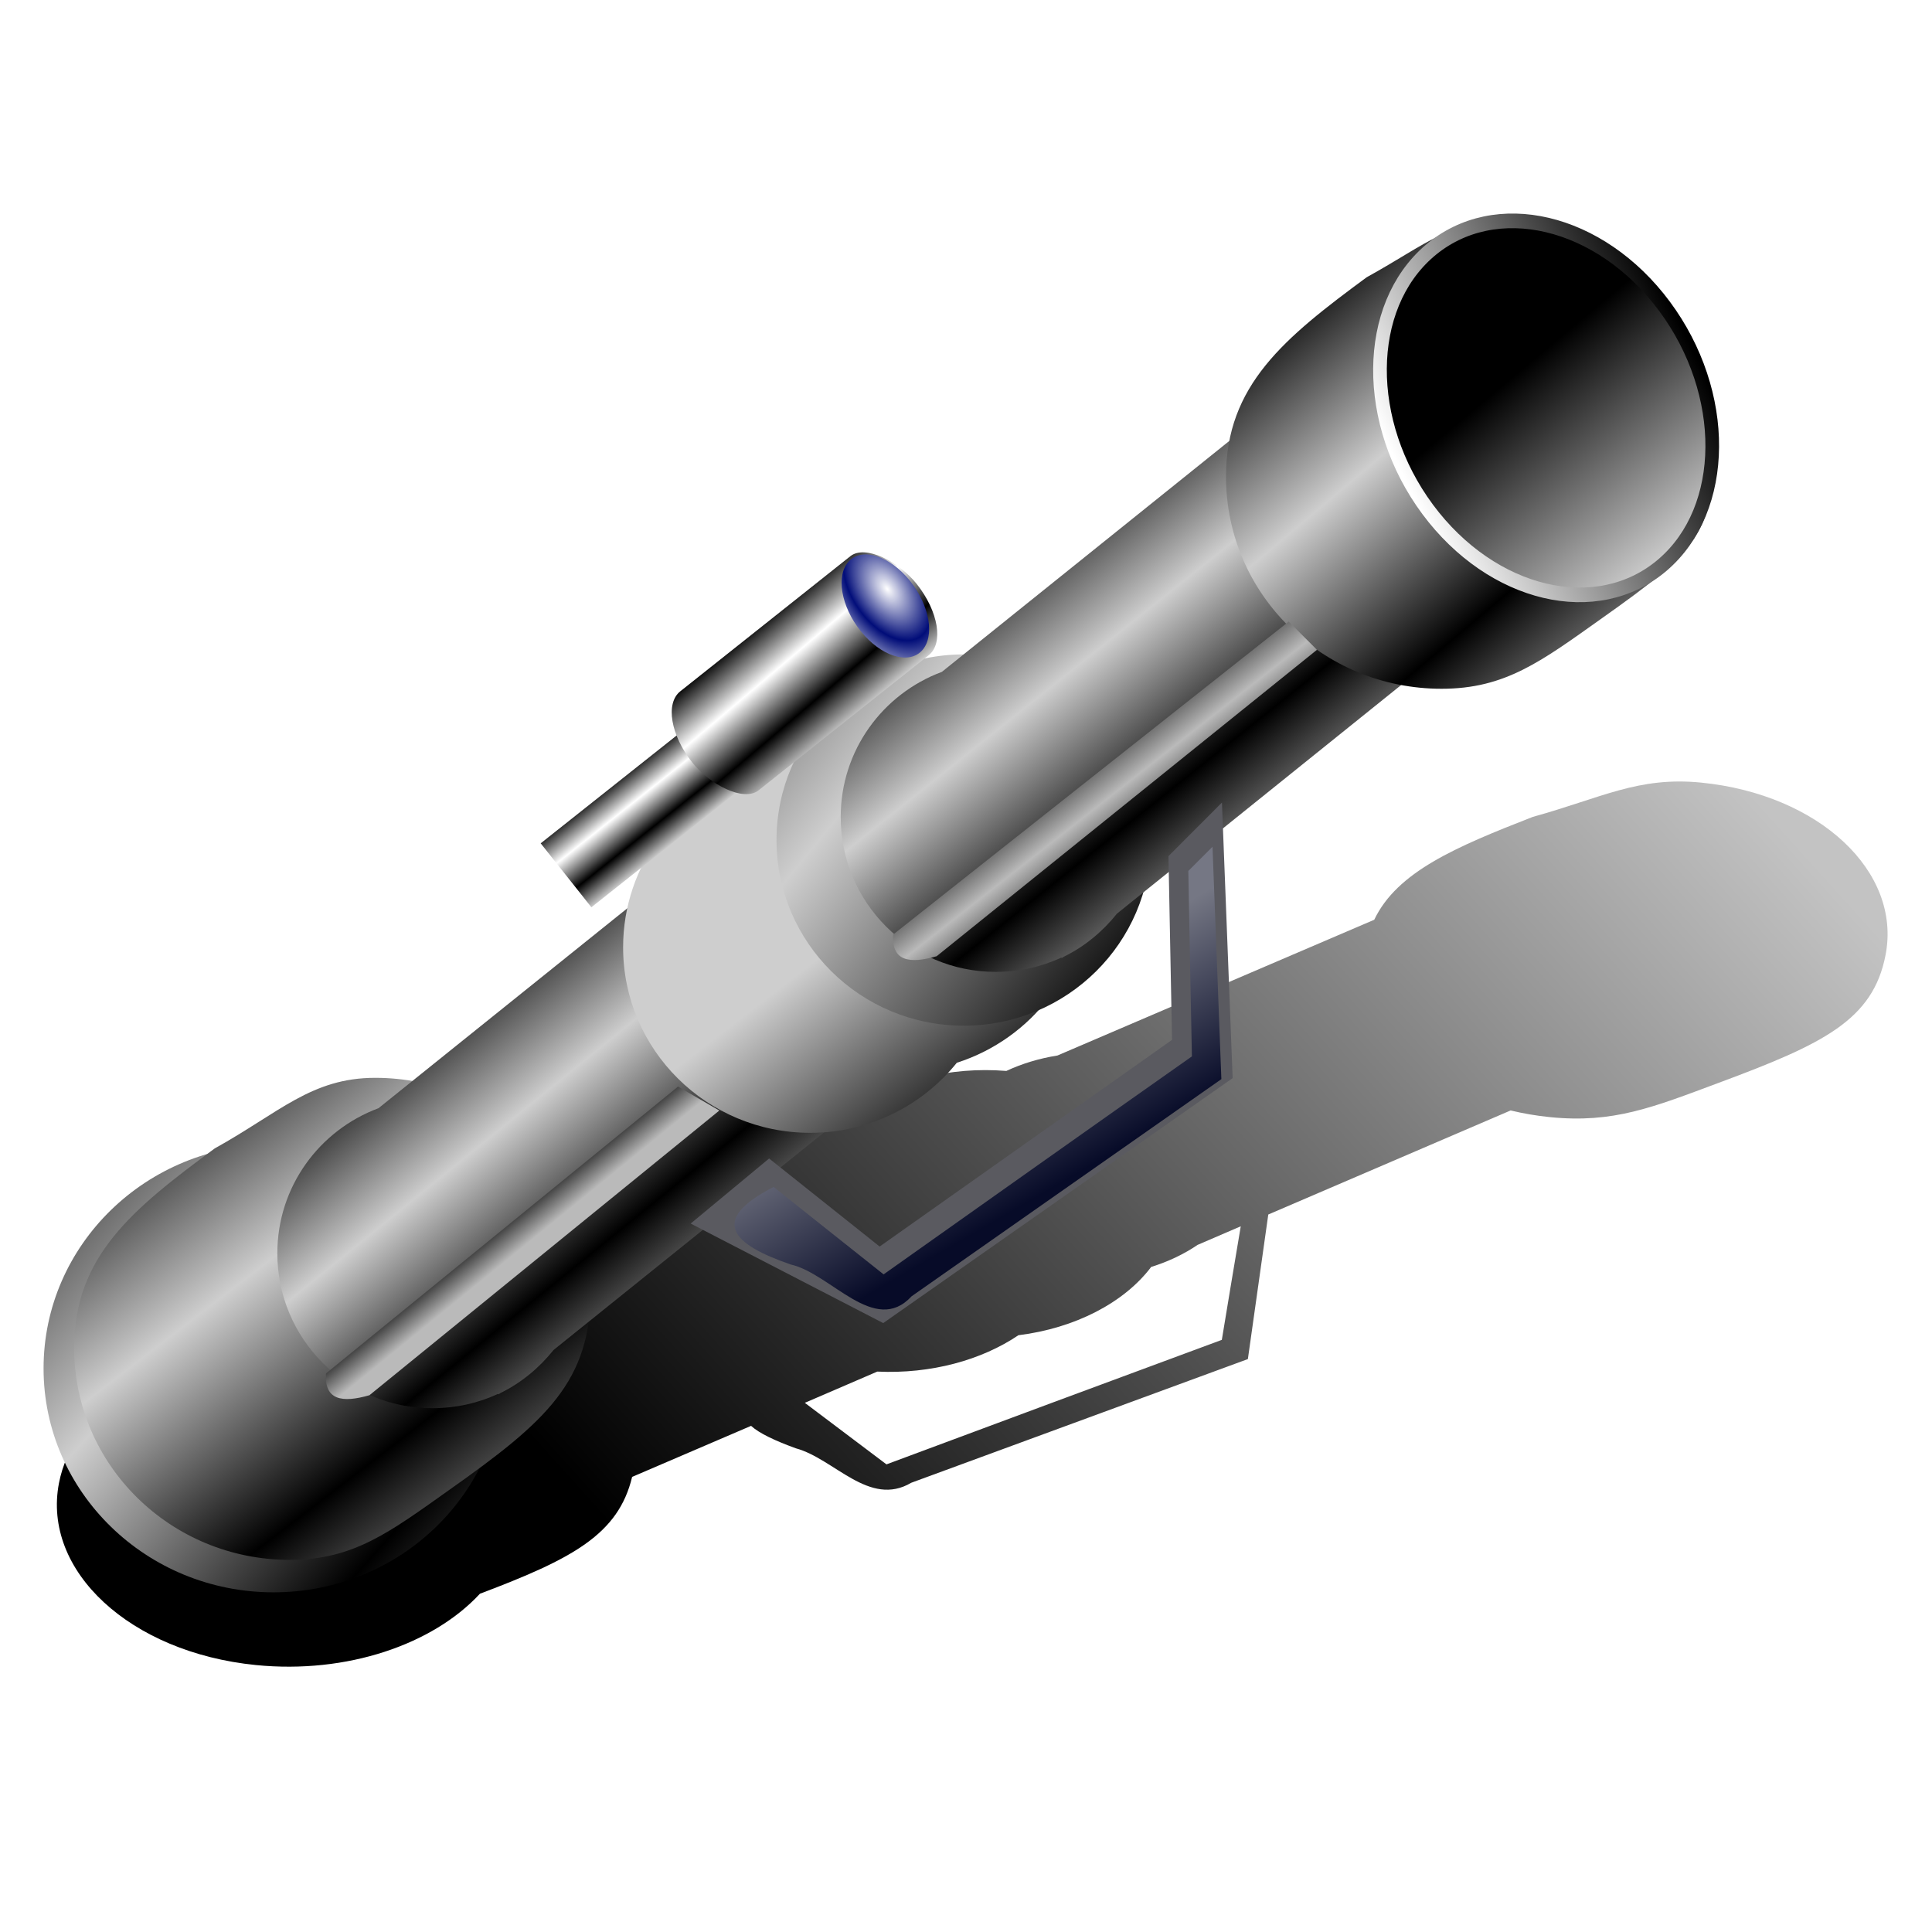 <?xml version="1.0" encoding="UTF-8" standalone="no"?>
<!-- Created with Inkscape (http://www.inkscape.org/) -->

<svg
   xmlns:dc="http://purl.org/dc/elements/1.1/"
   xmlns:cc="http://creativecommons.org/ns#"
   xmlns:rdf="http://www.w3.org/1999/02/22-rdf-syntax-ns#"
   xmlns:svg="http://www.w3.org/2000/svg"
   xmlns="http://www.w3.org/2000/svg"
   xmlns:xlink="http://www.w3.org/1999/xlink"
   xmlns:sodipodi="http://sodipodi.sourceforge.net/DTD/sodipodi-0.dtd"
   xmlns:inkscape="http://www.inkscape.org/namespaces/inkscape"
   id="svg2"
   sodipodi:version="0.32"
   inkscape:version="0.92.5 (2060ec1f9f, 2020-04-08)"
   width="256"
   height="256"
   version="1.0"
   sodipodi:docname="wormux.svg">
  <defs
     id="defs5">
    <linearGradient
       id="linearGradient923"
       inkscape:collect="always">
      <stop
         id="stop919"
         offset="0"
         style="stop-color:#595959;stop-opacity:1" />
      <stop
         id="stop921"
         offset="1"
         style="stop-color:#bababa;stop-opacity:1" />
    </linearGradient>
    <linearGradient
       inkscape:collect="always"
       id="linearGradient910">
      <stop
         style="stop-color:#000000;stop-opacity:1;"
         offset="0"
         id="stop906" />
      <stop
         style="stop-color:#bababa;stop-opacity:1"
         offset="1"
         id="stop908" />
    </linearGradient>
    <linearGradient
       id="linearGradient898">
      <stop
         id="stop894"
         offset="0"
         style="stop-color:#000000;stop-opacity:1" />
      <stop
         id="stop896"
         offset="1"
         style="stop-color:#000000;stop-opacity:0.236;" />
    </linearGradient>
    <linearGradient
       inkscape:collect="always"
       id="linearGradient930">
      <stop
         style="stop-color:#ffffff;stop-opacity:1;"
         offset="0"
         id="stop926" />
      <stop
         style="stop-color:#000c79;stop-opacity:0.991"
         offset="1"
         id="stop928" />
    </linearGradient>
    <linearGradient
       inkscape:collect="always"
       id="linearGradient916">
      <stop
         style="stop-color:#000000;stop-opacity:1;"
         offset="0"
         id="stop912" />
      <stop
         style="stop-color:#ffffff;stop-opacity:1"
         offset="1"
         id="stop914" />
    </linearGradient>
    <linearGradient
       id="linearGradient2953">
      <stop
         style="stop-color:#000000;stop-opacity:0.828;"
         offset="0"
         id="stop2955" />
      <stop
         style="stop-color:#000000;stop-opacity:0.236;"
         offset="1"
         id="stop2957" />
    </linearGradient>
    <linearGradient
       id="linearGradient2798">
      <stop
         style="stop-color:#757784;stop-opacity:1;"
         offset="0"
         id="stop2800" />
      <stop
         style="stop-color:#070b28;stop-opacity:1;"
         offset="1"
         id="stop2802" />
    </linearGradient>
    <linearGradient
       id="linearGradient2774">
      <stop
         id="stop2776"
         offset="0"
         style="stop-color:#cecece;stop-opacity:1;" />
      <stop
         id="stop2778"
         offset="1"
         style="stop-color:black;stop-opacity:1;" />
    </linearGradient>
    <linearGradient
       inkscape:collect="always"
       xlink:href="#linearGradient2774"
       id="linearGradient2772"
       gradientUnits="userSpaceOnUse"
       x1="155.166"
       y1="42.497"
       x2="171.829"
       y2="64.626"
       spreadMethod="reflect" />
    <linearGradient
       inkscape:collect="always"
       xlink:href="#linearGradient2774"
       id="linearGradient2780"
       gradientUnits="userSpaceOnUse"
       x1="167.413"
       y1="35.67"
       x2="182.443"
       y2="50.972"
       spreadMethod="reflect" />
    <linearGradient
       inkscape:collect="always"
       xlink:href="#linearGradient2774"
       id="linearGradient2782"
       gradientUnits="userSpaceOnUse"
       x1="113.588"
       y1="73.553"
       x2="124.069"
       y2="87.461"
       spreadMethod="reflect" />
    <linearGradient
       inkscape:collect="always"
       xlink:href="#linearGradient2774"
       id="linearGradient2784"
       gradientUnits="userSpaceOnUse"
       x1="131.025"
       y1="65.803"
       x2="139.989"
       y2="78.28" />
    <linearGradient
       inkscape:collect="always"
       xlink:href="#linearGradient2774"
       id="linearGradient2786"
       gradientUnits="userSpaceOnUse"
       x1="103.228"
       y1="86.049"
       x2="112.95"
       y2="101.351"
       spreadMethod="reflect" />
    <linearGradient
       inkscape:collect="always"
       xlink:href="#linearGradient2774"
       id="linearGradient2788"
       gradientUnits="userSpaceOnUse"
       x1="80.194"
       y1="27.515"
       x2="99.61"
       y2="44.691"
       spreadMethod="reflect" />
    <linearGradient
       inkscape:collect="always"
       xlink:href="#linearGradient2774"
       id="linearGradient2790"
       gradientUnits="userSpaceOnUse"
       x1="96.21"
       y1="51.397"
       x2="66.995"
       y2="19.099" />
    <linearGradient
       inkscape:collect="always"
       xlink:href="#linearGradient2774"
       id="linearGradient2792"
       gradientUnits="userSpaceOnUse"
       x1="80.722"
       y1="30.497"
       x2="93.847"
       y2="42.962"
       spreadMethod="reflect" />
    <linearGradient
       inkscape:collect="always"
       xlink:href="#linearGradient2798"
       id="linearGradient2804"
       x1="137.679"
       y1="139.578"
       x2="146.89"
       y2="154.123"
       gradientUnits="userSpaceOnUse" />
    <linearGradient
       inkscape:collect="always"
       xlink:href="#linearGradient2774"
       id="linearGradient2787"
       gradientUnits="userSpaceOnUse"
       spreadMethod="reflect"
       x1="167.413"
       y1="35.67"
       x2="182.443"
       y2="50.972"
       gradientTransform="matrix(1.919,0,0,2.06,-141.576,-9.945)" />
    <linearGradient
       inkscape:collect="always"
       xlink:href="#linearGradient2774"
       id="linearGradient2791"
       gradientUnits="userSpaceOnUse"
       spreadMethod="reflect"
       x1="155.166"
       y1="42.497"
       x2="171.829"
       y2="64.626"
       gradientTransform="matrix(1.919,0,0,2.06,-141.576,-9.945)" />
    <linearGradient
       inkscape:collect="always"
       xlink:href="#linearGradient2774"
       id="linearGradient2795"
       gradientUnits="userSpaceOnUse"
       x1="131.025"
       y1="65.803"
       x2="139.989"
       y2="78.28"
       gradientTransform="matrix(1.919,0,0,2.06,-141.576,-9.945)" />
    <linearGradient
       inkscape:collect="always"
       xlink:href="#linearGradient2774"
       id="linearGradient2799"
       gradientUnits="userSpaceOnUse"
       spreadMethod="reflect"
       x1="113.588"
       y1="73.553"
       x2="124.069"
       y2="87.461"
       gradientTransform="matrix(1.919,0,0,2.06,-141.576,-9.945)" />
    <linearGradient
       inkscape:collect="always"
       xlink:href="#linearGradient2774"
       id="linearGradient2802"
       gradientUnits="userSpaceOnUse"
       spreadMethod="reflect"
       x1="103.228"
       y1="86.049"
       x2="112.95"
       y2="101.351"
       gradientTransform="matrix(1.919,0,0,2.06,-141.576,-9.945)" />
    <linearGradient
       inkscape:collect="always"
       xlink:href="#linearGradient2774"
       id="linearGradient1910"
       gradientUnits="userSpaceOnUse"
       spreadMethod="reflect"
       x1="80.722"
       y1="30.497"
       x2="93.847"
       y2="42.962" />
    <linearGradient
       inkscape:collect="always"
       xlink:href="#linearGradient2774"
       id="linearGradient1912"
       gradientUnits="userSpaceOnUse"
       gradientTransform="matrix(1.919,0,0,2.06,-141.576,-9.945)"
       spreadMethod="reflect"
       x1="103.228"
       y1="86.049"
       x2="112.95"
       y2="101.351" />
    <linearGradient
       inkscape:collect="always"
       xlink:href="#linearGradient2774"
       id="linearGradient1914"
       gradientUnits="userSpaceOnUse"
       gradientTransform="matrix(1.919,0,0,2.06,-141.576,-9.945)"
       spreadMethod="reflect"
       x1="113.588"
       y1="73.553"
       x2="124.069"
       y2="87.461" />
    <linearGradient
       inkscape:collect="always"
       xlink:href="#linearGradient2774"
       id="linearGradient1916"
       gradientUnits="userSpaceOnUse"
       gradientTransform="matrix(1.919,0,0,2.06,-141.576,-9.945)"
       x1="131.025"
       y1="65.803"
       x2="139.989"
       y2="78.28" />
    <linearGradient
       inkscape:collect="always"
       xlink:href="#linearGradient2774"
       id="linearGradient1918"
       gradientUnits="userSpaceOnUse"
       spreadMethod="reflect"
       x1="80.194"
       y1="27.515"
       x2="99.61"
       y2="44.691" />
    <linearGradient
       inkscape:collect="always"
       xlink:href="#linearGradient2774"
       id="linearGradient1920"
       gradientUnits="userSpaceOnUse"
       gradientTransform="matrix(1.919,0,0,2.06,-141.576,-9.945)"
       spreadMethod="reflect"
       x1="155.166"
       y1="42.497"
       x2="171.829"
       y2="64.626" />
    <linearGradient
       inkscape:collect="always"
       xlink:href="#linearGradient2774"
       id="linearGradient1922"
       gradientUnits="userSpaceOnUse"
       gradientTransform="matrix(1.919,0,0,2.06,-141.576,-9.945)"
       spreadMethod="reflect"
       x1="167.413"
       y1="35.67"
       x2="182.443"
       y2="50.972" />
    <linearGradient
       inkscape:collect="always"
       xlink:href="#linearGradient2774"
       id="linearGradient1924"
       gradientUnits="userSpaceOnUse"
       x1="96.21"
       y1="51.397"
       x2="66.995"
       y2="19.099" />
    <linearGradient
       inkscape:collect="always"
       xlink:href="#linearGradient2798"
       id="linearGradient1926"
       gradientUnits="userSpaceOnUse"
       x1="137.679"
       y1="139.578"
       x2="146.89"
       y2="154.123" />
    <linearGradient
       gradientUnits="userSpaceOnUse"
       y2="42.245"
       x2="150.117"
       y1="202.215"
       x1="142.97"
       id="linearGradient2865"
       xlink:href="#linearGradient2837"
       inkscape:collect="always" />
    <linearGradient
       gradientUnits="userSpaceOnUse"
       y2="204.896"
       x2="113.72"
       y1="41.947"
       x1="121.576"
       id="linearGradient2857"
       xlink:href="#linearGradient2837"
       inkscape:collect="always" />
    <linearGradient
       spreadMethod="reflect"
       gradientUnits="userSpaceOnUse"
       y2="165.719"
       x2="145.413"
       y1="77.37"
       x1="144.808"
       id="linearGradient2849"
       xlink:href="#linearGradient2837"
       inkscape:collect="always" />
    <linearGradient
       gradientUnits="userSpaceOnUse"
       y2="53.922"
       x2="122.81"
       y1="165.719"
       x1="123.62"
       id="linearGradient2835"
       xlink:href="#linearGradient2837"
       inkscape:collect="always" />
    <linearGradient
       gradientUnits="userSpaceOnUse"
       y2="190.767"
       x2="177.701"
       y1="172.182"
       x1="177.021"
       id="linearGradient2827"
       xlink:href="#linearGradient2813"
       inkscape:collect="always" />
    <linearGradient
       gradientUnits="userSpaceOnUse"
       y2="172.182"
       x2="165.021"
       y1="190.767"
       x1="165.021"
       id="linearGradient2819"
       xlink:href="#linearGradient2813"
       inkscape:collect="always" />
    <linearGradient
       id="linearGradient2813"
       inkscape:collect="always">
      <stop
         id="stop2815"
         offset="0"
         style="stop-color:white;stop-opacity:1" />
      <stop
         id="stop2817"
         offset="1"
         style="stop-color:black;stop-opacity:1" />
    </linearGradient>
    <linearGradient
       inkscape:collect="always"
       id="linearGradient2837">
      <stop
         style="stop-color:white;stop-opacity:1"
         offset="0"
         id="stop2839" />
      <stop
         style="stop-color:black;stop-opacity:1"
         offset="1"
         id="stop2841" />
    </linearGradient>
    <linearGradient
       inkscape:collect="always"
       xlink:href="#linearGradient2953"
       id="linearGradient2959"
       x1="198.689"
       y1="217.511"
       x2="415.291"
       y2="39.01"
       gradientUnits="userSpaceOnUse"
       gradientTransform="matrix(0.99,9.911433e-2,-0.138,0.712,-147.167,23.373)" />
    <linearGradient
       inkscape:collect="always"
       xlink:href="#linearGradient898"
       id="linearGradient2975"
       gradientUnits="userSpaceOnUse"
       gradientTransform="matrix(0.99,0.099,-0.138,0.712,-155.088,37.325)"
       x1="254.537"
       y1="182.211"
       x2="405.891"
       y2="50.842" />
    <linearGradient
       inkscape:collect="always"
       xlink:href="#linearGradient2774"
       id="linearGradient2977"
       gradientUnits="userSpaceOnUse"
       spreadMethod="reflect"
       x1="80.722"
       y1="30.497"
       x2="93.847"
       y2="42.962"
       gradientTransform="matrix(2.078,0,0,2.205,-153.898,120.651)" />
    <linearGradient
       inkscape:collect="always"
       xlink:href="#linearGradient2774"
       id="linearGradient2979"
       gradientUnits="userSpaceOnUse"
       gradientTransform="matrix(1.949,0,0,2.092,-153.675,-8.328)"
       spreadMethod="reflect"
       x1="99.238"
       y1="82.332"
       x2="107.631"
       y2="94.055" />
    <linearGradient
       inkscape:collect="always"
       xlink:href="#linearGradient2774"
       id="linearGradient2981"
       gradientUnits="userSpaceOnUse"
       gradientTransform="matrix(1.949,0,0,2.092,-152.235,-6.601)"
       spreadMethod="reflect"
       x1="113.588"
       y1="73.553"
       x2="119.636"
       y2="81.542" />
    <linearGradient
       inkscape:collect="always"
       xlink:href="#linearGradient2774"
       id="linearGradient2983"
       gradientUnits="userSpaceOnUse"
       gradientTransform="matrix(1.949,0,0,2.092,-152.235,-6.601)"
       x1="131.025"
       y1="65.803"
       x2="139.989"
       y2="78.28" />
    <linearGradient
       inkscape:collect="always"
       xlink:href="#linearGradient2774"
       id="linearGradient2985"
       gradientUnits="userSpaceOnUse"
       spreadMethod="reflect"
       x1="80.194"
       y1="27.515"
       x2="99.61"
       y2="44.691"
       gradientTransform="matrix(1.691,0,0,1.828,-27.072,61.01)" />
    <linearGradient
       inkscape:collect="always"
       xlink:href="#linearGradient2774"
       id="linearGradient2987"
       gradientUnits="userSpaceOnUse"
       gradientTransform="matrix(1.949,0,0,2.092,-152.235,-6.601)"
       spreadMethod="reflect"
       x1="155.166"
       y1="42.497"
       x2="161.191"
       y2="50.586" />
    <linearGradient
       inkscape:collect="always"
       xlink:href="#linearGradient2774"
       id="linearGradient2989"
       gradientUnits="userSpaceOnUse"
       gradientTransform="matrix(1.949,0,0,2.092,-152.235,-6.601)"
       spreadMethod="reflect"
       x1="167.413"
       y1="35.67"
       x2="174.907"
       y2="45.191" />
    <linearGradient
       inkscape:collect="always"
       xlink:href="#linearGradient2774"
       id="linearGradient2991"
       gradientUnits="userSpaceOnUse"
       x1="93.964"
       y1="40.94"
       x2="94.099"
       y2="24.414"
       gradientTransform="matrix(1.412,0,0,1.926,3.428,121.847)" />
    <linearGradient
       inkscape:collect="always"
       xlink:href="#linearGradient2798"
       id="linearGradient2993"
       gradientUnits="userSpaceOnUse"
       x1="132.292"
       y1="127.671"
       x2="144.055"
       y2="147.886"
       gradientTransform="matrix(1.016,0,0,1.016,-4.11,5.517)" />
    <filter
       inkscape:collect="always"
       id="filter3819">
      <feGaussianBlur
         inkscape:collect="always"
         stdDeviation="2.699"
         id="feGaussianBlur3821" />
    </filter>
    <linearGradient
       inkscape:collect="always"
       xlink:href="#linearGradient2837"
       id="linearGradient3829"
       x1="78.103"
       y1="20.036"
       x2="106.751"
       y2="27.515"
       gradientUnits="userSpaceOnUse"
       gradientTransform="matrix(1.412,0,0,1.926,3.428,121.847)" />
    <linearGradient
       inkscape:collect="always"
       xlink:href="#linearGradient916"
       id="linearGradient918"
       x1="55.466"
       y1="33.146"
       x2="55.466"
       y2="25.814"
       gradientUnits="userSpaceOnUse"
       spreadMethod="reflect"
       gradientTransform="matrix(0.82,0,0,0.567,-24.82,120.822)" />
    <linearGradient
       inkscape:collect="always"
       xlink:href="#linearGradient916"
       id="linearGradient922"
       gradientUnits="userSpaceOnUse"
       gradientTransform="matrix(0.544,0,0,0.377,-15.629,119.817)"
       x1="63.292"
       y1="53.745"
       x2="62.519"
       y2="36.811"
       spreadMethod="reflect" />
    <radialGradient
       inkscape:collect="always"
       xlink:href="#linearGradient930"
       id="radialGradient932"
       cx="28.793"
       cy="142.854"
       fx="28.793"
       fy="142.854"
       r="3.538"
       gradientTransform="matrix(1.32,0,-2.3072608e-8,2.163,4.601,-169.028)"
       gradientUnits="userSpaceOnUse"
       spreadMethod="reflect" />
    <linearGradient
       inkscape:collect="always"
       xlink:href="#linearGradient910"
       id="linearGradient912"
       x1="65.028"
       y1="161.541"
       x2="68.549"
       y2="165.86"
       gradientUnits="userSpaceOnUse" />
    <linearGradient
       inkscape:collect="always"
       xlink:href="#linearGradient923"
       id="linearGradient917"
       gradientUnits="userSpaceOnUse"
       x1="65.892"
       y1="162.405"
       x2="68.837"
       y2="166.148"
       gradientTransform="translate(75.159,-58.169)"
       spreadMethod="reflect" />
  </defs>
  <sodipodi:namedview
     inkscape:window-height="1056"
     inkscape:window-width="1920"
     inkscape:pageshadow="2"
     inkscape:pageopacity="0"
     guidetolerance="10.0"
     gridtolerance="10.0"
     objecttolerance="10.0"
     borderopacity="1.0"
     bordercolor="#666666"
     pagecolor="#ff0000"
     id="base"
     width="256px"
     height="256px"
     inkscape:zoom="3.4726562"
     inkscape:cx="128"
     inkscape:cy="128"
     inkscape:window-x="0"
     inkscape:window-y="0"
     inkscape:current-layer="svg2"
     showgrid="false"
     inkscape:window-maximized="1"
     inkscape:snap-to-guides="false"
     inkscape:snap-grids="false"
     inkscape:snap-others="false"
     inkscape:object-nodes="false"
     inkscape:snap-nodes="false"
     inkscape:snap-global="false" />
  <path
     inkscape:connector-curvature="0"
     style="fill:url(#linearGradient2975);fill-opacity:1;stroke:none;filter:url(#filter3819)"
     d="m 225.437,103.701 c -8.367,-0.837 -13.224,2.024 -22.336,4.542 -10.246,3.99 -17.984,7.291 -21.006,13.629 l -41.981,17.99 c -2.436,0.386 -4.721,1.086 -6.769,2.043 -7.525,-0.604 -14.662,1.287 -19.789,4.752 -8.672,1.062 -15.99,5.405 -19.023,11.379 l -33.244,14.263 c -0.581,-0.084 -1.161,-0.162 -1.756,-0.221 -8.367,-0.837 -13.224,2.024 -22.336,4.542 -1.678,0.654 -3.286,1.288 -4.821,1.92 -12.547,1.587 -22.751,8.636 -24.56,17.965 -2.259,11.653 9.425,22.454 26.086,24.122 12.096,1.21 23.485,-2.741 29.692,-9.45 12.225,-4.615 18.339,-7.843 20.166,-15.481 l 15.762,-6.764 c 1.052,0.971 3.155,1.965 5.923,2.973 5.107,1.382 9.731,7.857 15.3,4.569 14.875,-5.469 29.73,-10.921 44.605,-16.39 0.894,-6.381 1.811,-12.774 2.704,-19.155 l 32.111,-13.787 c 1.673,0.402 3.411,0.704 5.224,0.885 8.358,0.836 13.554,-1.263 22.336,-4.542 13.915,-5.166 20.451,-8.325 22.121,-16.94 2.144,-11.055 -8.782,-21.279 -24.409,-22.843 z m -61.03,58.789 c -0.838,5.018 -1.692,10.03 -2.508,15.049 -14.833,5.477 -29.628,10.987 -44.437,16.498 -3.614,-2.718 -7.213,-5.431 -10.819,-8.155 l 9.605,-4.139 c 7.108,0.336 13.832,-1.528 18.697,-4.816 7.494,-0.93 14.008,-4.3 17.594,-9.052 2.274,-0.702 4.365,-1.707 6.151,-2.921 z"
     id="path1996" />
  <ellipse
     style="fill:url(#linearGradient2977);fill-opacity:1;stroke:none;stroke-width:8.562;stroke-linecap:round;stroke-linejoin:round;stroke-miterlimit:4;stroke-dasharray:none;stroke-dashoffset:0;stroke-opacity:1"
     id="path1877"
     cx="36.247"
     cy="181.323"
     rx="30.474"
     ry="29.668" />
  <path
     sodipodi:nodetypes="ccsscsc"
     id="path1899"
     d="m 49.715,142.818 c -8.448,0 -12.714,4.619 -21.255,9.349 -10.895,8.03 -18.636,14.307 -18.636,26.411 0,15.537 12.785,28.111 28.563,28.111 8.439,0 13.187,-3.616 21.255,-9.349 12.79,-9.042 18.636,-14.304 18.636,-26.411 0,-15.537 -12.785,-28.111 -28.563,-28.111 z"
     style="fill:url(#linearGradient2979);fill-opacity:1;stroke:none;stroke-width:4.063;stroke-linecap:round;stroke-linejoin:round;stroke-miterlimit:4;stroke-dasharray:none;stroke-dashoffset:0;stroke-opacity:1"
     inkscape:connector-curvature="0" />
  <path
     id="path1897"
     d="m 98.567,107.947 -48.418,38.898 c -7.821,2.906 -13.399,10.397 -13.399,19.22 0,11.338 9.18,20.528 20.524,20.528 3.106,0 6.069,-0.662 8.709,-1.896 l 0.061,0.065 0.305,-0.196 c 2.735,-1.343 5.119,-3.331 7.004,-5.688 l 51.768,-41.644 c -2.78,1.403 -5.932,2.223 -9.257,2.223 -11.345,0 -20.524,-9.19 -20.524,-20.528 0,-4.037 1.213,-7.807 3.228,-10.983 z"
     style="fill:url(#linearGradient2981);fill-opacity:1;stroke:none;stroke-width:4.063;stroke-linecap:round;stroke-linejoin:round;stroke-miterlimit:4;stroke-dasharray:none;stroke-dashoffset:0;stroke-opacity:1"
     inkscape:connector-curvature="0" />
  <path
     style="fill:url(#linearGradient2983);fill-opacity:1;stroke:none;stroke-width:4.063;stroke-linecap:round;stroke-linejoin:round;stroke-miterlimit:4;stroke-dasharray:none;stroke-dashoffset:0;stroke-opacity:1"
     d="m 119.169,92.773 c -7.85,0 -14.821,3.634 -19.367,9.283 -9.998,3.173 -17.236,12.506 -17.236,23.469 0,13.577 11.096,24.581 24.788,24.581 7.85,0 14.882,-3.634 19.428,-9.283 9.972,-3.188 17.236,-12.459 17.236,-23.404 0,-13.577 -11.157,-24.646 -24.848,-24.646 z"
     id="path1892"
     inkscape:connector-curvature="0" />
  <ellipse
     style="fill:url(#linearGradient2985);fill-opacity:1;stroke:none;stroke-width:7.033;stroke-linecap:round;stroke-linejoin:round;stroke-miterlimit:4;stroke-dasharray:none;stroke-dashoffset:0;stroke-opacity:1"
     id="path1882"
     cx="127.697"
     cy="111.311"
     rx="24.804"
     ry="24.597" />
  <path
     style="fill:url(#linearGradient2987);fill-opacity:1;stroke:none;stroke-width:4.063;stroke-linecap:round;stroke-linejoin:round;stroke-miterlimit:4;stroke-dasharray:none;stroke-dashoffset:0;stroke-opacity:1"
     d="M 173.216,50.133 124.798,89.03 c -7.821,2.906 -13.399,10.397 -13.399,19.22 0,11.338 9.18,20.528 20.524,20.528 3.106,0 6.069,-0.662 8.709,-1.896 l 0.061,0.065 0.305,-0.196 c 2.735,-1.343 5.119,-3.331 7.004,-5.688 L 199.77,79.42 c -2.78,1.403 -5.932,2.223 -9.257,2.223 -11.345,-2e-6 -20.524,-9.19 -20.524,-20.528 0,-4.037 1.213,-7.807 3.228,-10.983 z"
     id="path1884"
     inkscape:connector-curvature="0" />
  <path
     style="fill:url(#linearGradient2989);fill-opacity:1;stroke:none;stroke-width:4.063;stroke-linecap:round;stroke-linejoin:round;stroke-miterlimit:4;stroke-dasharray:none;stroke-dashoffset:0;stroke-opacity:1"
     d="m 200.039,29.41 c -8.448,0 -10.41,2.604 -18.951,7.333 -10.895,8.03 -18.636,14.307 -18.636,26.411 0,15.537 12.785,28.111 28.563,28.111 8.439,0 13.187,-3.616 21.255,-9.349 12.79,-9.042 14.893,-11.424 14.893,-23.532 0,-15.537 -11.345,-28.975 -27.124,-28.975 z"
     id="path1873"
     sodipodi:nodetypes="ccsscsc"
     inkscape:connector-curvature="0" />
  <ellipse
     id="path1880"
     style="fill:url(#linearGradient2991);fill-opacity:1;stroke:url(#linearGradient3829);stroke-width:1.875;stroke-linecap:round;stroke-linejoin:round;stroke-miterlimit:4;stroke-dasharray:none;stroke-dashoffset:0;stroke-opacity:1"
     cx="132.633"
     cy="174.831"
     rx="20.671"
     ry="25.908"
     transform="matrix(0.759,-0.651,0.596,0.803,0,0)" />
  <path
     style="fill:#5a5a60;fill-opacity:1;fill-rule:evenodd;stroke:none;stroke-width:1.016px;stroke-linecap:butt;stroke-linejoin:miter;stroke-opacity:1"
     d="m 101.912,153.508 14.646,11.664 38.742,-27.386 -0.472,-24.343 7.087,-7.1 1.417,36.515 -46.301,32.457 -25.513,-13.186 z"
     id="path1911"
     sodipodi:nodetypes="ccccccccc"
     inkscape:connector-curvature="0" />
  <path
     style="fill:url(#linearGradient2993);fill-opacity:1;fill-rule:evenodd;stroke:none;stroke-width:1.016px;stroke-linecap:butt;stroke-linejoin:miter;stroke-opacity:1"
     d="m 157.458,115.408 c 0.163,8.189 0.294,16.38 0.476,24.568 -13.639,9.597 -27.243,19.245 -40.852,28.885 -4.864,-3.853 -9.712,-7.725 -14.57,-11.586 -8.659,4.451 -5.493,7.614 2.265,10.277 5.324,1.201 11.128,9.516 16.012,4.214 13.683,-9.592 27.366,-19.183 41.049,-28.775 -0.391,-10.263 -0.783,-20.527 -1.174,-30.79 -1.069,1.069 -2.137,2.137 -3.206,3.206 z"
     id="path2794"
     inkscape:connector-curvature="0" />
  <g
     id="layer1"
     inkscape:label="1. réteg"
     transform="translate(8.811,-3.372)">
    <path
       id="text3905"
       d="M 14.673,-7.944 L 9.382,-7.944 L 8.547,-5.553 L 5.146,-5.553 L 10.006,-18.675 L 14.04,-18.675 L 18.9,-5.553 L 15.499,-5.553 L 14.673,-7.944 M 10.226,-10.378 L 13.82,-10.378 L 12.027,-15.599 L 10.226,-10.378 M 20.632,-18.675 L 26.248,-18.675 C 27.918,-18.675 29.198,-18.303 30.089,-17.559 C 30.985,-16.821 31.434,-15.766 31.434,-14.395 C 31.434,-13.018 30.985,-11.958 30.089,-11.213 C 29.198,-10.475 27.918,-10.106 26.248,-10.106 L 24.016,-10.106 L 24.016,-5.553 L 20.632,-5.553 L 20.632,-18.675 M 24.016,-16.223 L 24.016,-12.558 L 25.888,-12.558 C 26.544,-12.558 27.051,-12.716 27.408,-13.033 C 27.766,-13.355 27.944,-13.809 27.944,-14.395 C 27.944,-14.981 27.766,-15.432 27.408,-15.749 C 27.051,-16.065 26.544,-16.223 25.888,-16.223 L 24.016,-16.223"
       style="font-size:18px;font-style:normal;font-weight:bold;fill:black;fill-opacity:1;stroke:none;stroke-width:1px;stroke-linecap:butt;stroke-linejoin:miter;stroke-opacity:1;font-family:Bitstream Vera Sans" />
  </g>
  <rect
     style="fill:url(#linearGradient918);fill-opacity:1;stroke:none;stroke-width:1.431;stroke-linecap:round;stroke-linejoin:round;stroke-miterlimit:4;stroke-dasharray:none;stroke-opacity:1"
     id="rect910"
     width="46.782"
     height="10.814"
     x="-13.302"
     y="132.072"
     ry="3.933"
     transform="rotate(-38.417)"
     rx="0" />
  <rect
     rx="4.61"
     transform="matrix(0.783,-0.622,0.621,0.784,0,0)"
     ry="8.363"
     y="127.775"
     x="9.173"
     height="16.726"
     width="38"
     id="rect920"
     style="fill:url(#linearGradient922);fill-opacity:1;stroke:none;stroke-width:0.951;stroke-linecap:round;stroke-linejoin:round;stroke-miterlimit:4;stroke-dasharray:none;stroke-opacity:1" />
  <ellipse
     style="fill:url(#radialGradient932);fill-opacity:1;stroke:none;stroke-width:2.93;stroke-linecap:round;stroke-linejoin:round;stroke-miterlimit:4;stroke-dasharray:none;stroke-opacity:1"
     id="path924"
     cx="40.976"
     cy="141.365"
     rx="4.668"
     ry="7.653"
     transform="matrix(0.693,-0.721,0.629,0.777,0,0)" />
  <path
     style="fill:url(#linearGradient912);fill-opacity:1;stroke:none;stroke-width:1px;stroke-linecap:butt;stroke-linejoin:miter;stroke-opacity:1"
     d="m 43.195,181.993 46.65,-38.011 5.471,3.168 -46.362,37.723 c -3.583,1.036 -6.002,0.675 -5.759,-2.88 z"
     id="path904"
     inkscape:connector-curvature="0"
     sodipodi:nodetypes="ccccc" />
  <path
     sodipodi:nodetypes="ccccc"
     inkscape:connector-curvature="0"
     id="path914"
     d="m 118.353,123.825 52.409,-41.467 3.744,3.744 -50.394,40.603 c -3.583,1.036 -6.002,0.675 -5.759,-2.88 z"
     style="fill:url(#linearGradient917);fill-opacity:1;stroke:none;stroke-width:1px;stroke-linecap:butt;stroke-linejoin:miter;stroke-opacity:1" />
</svg>
